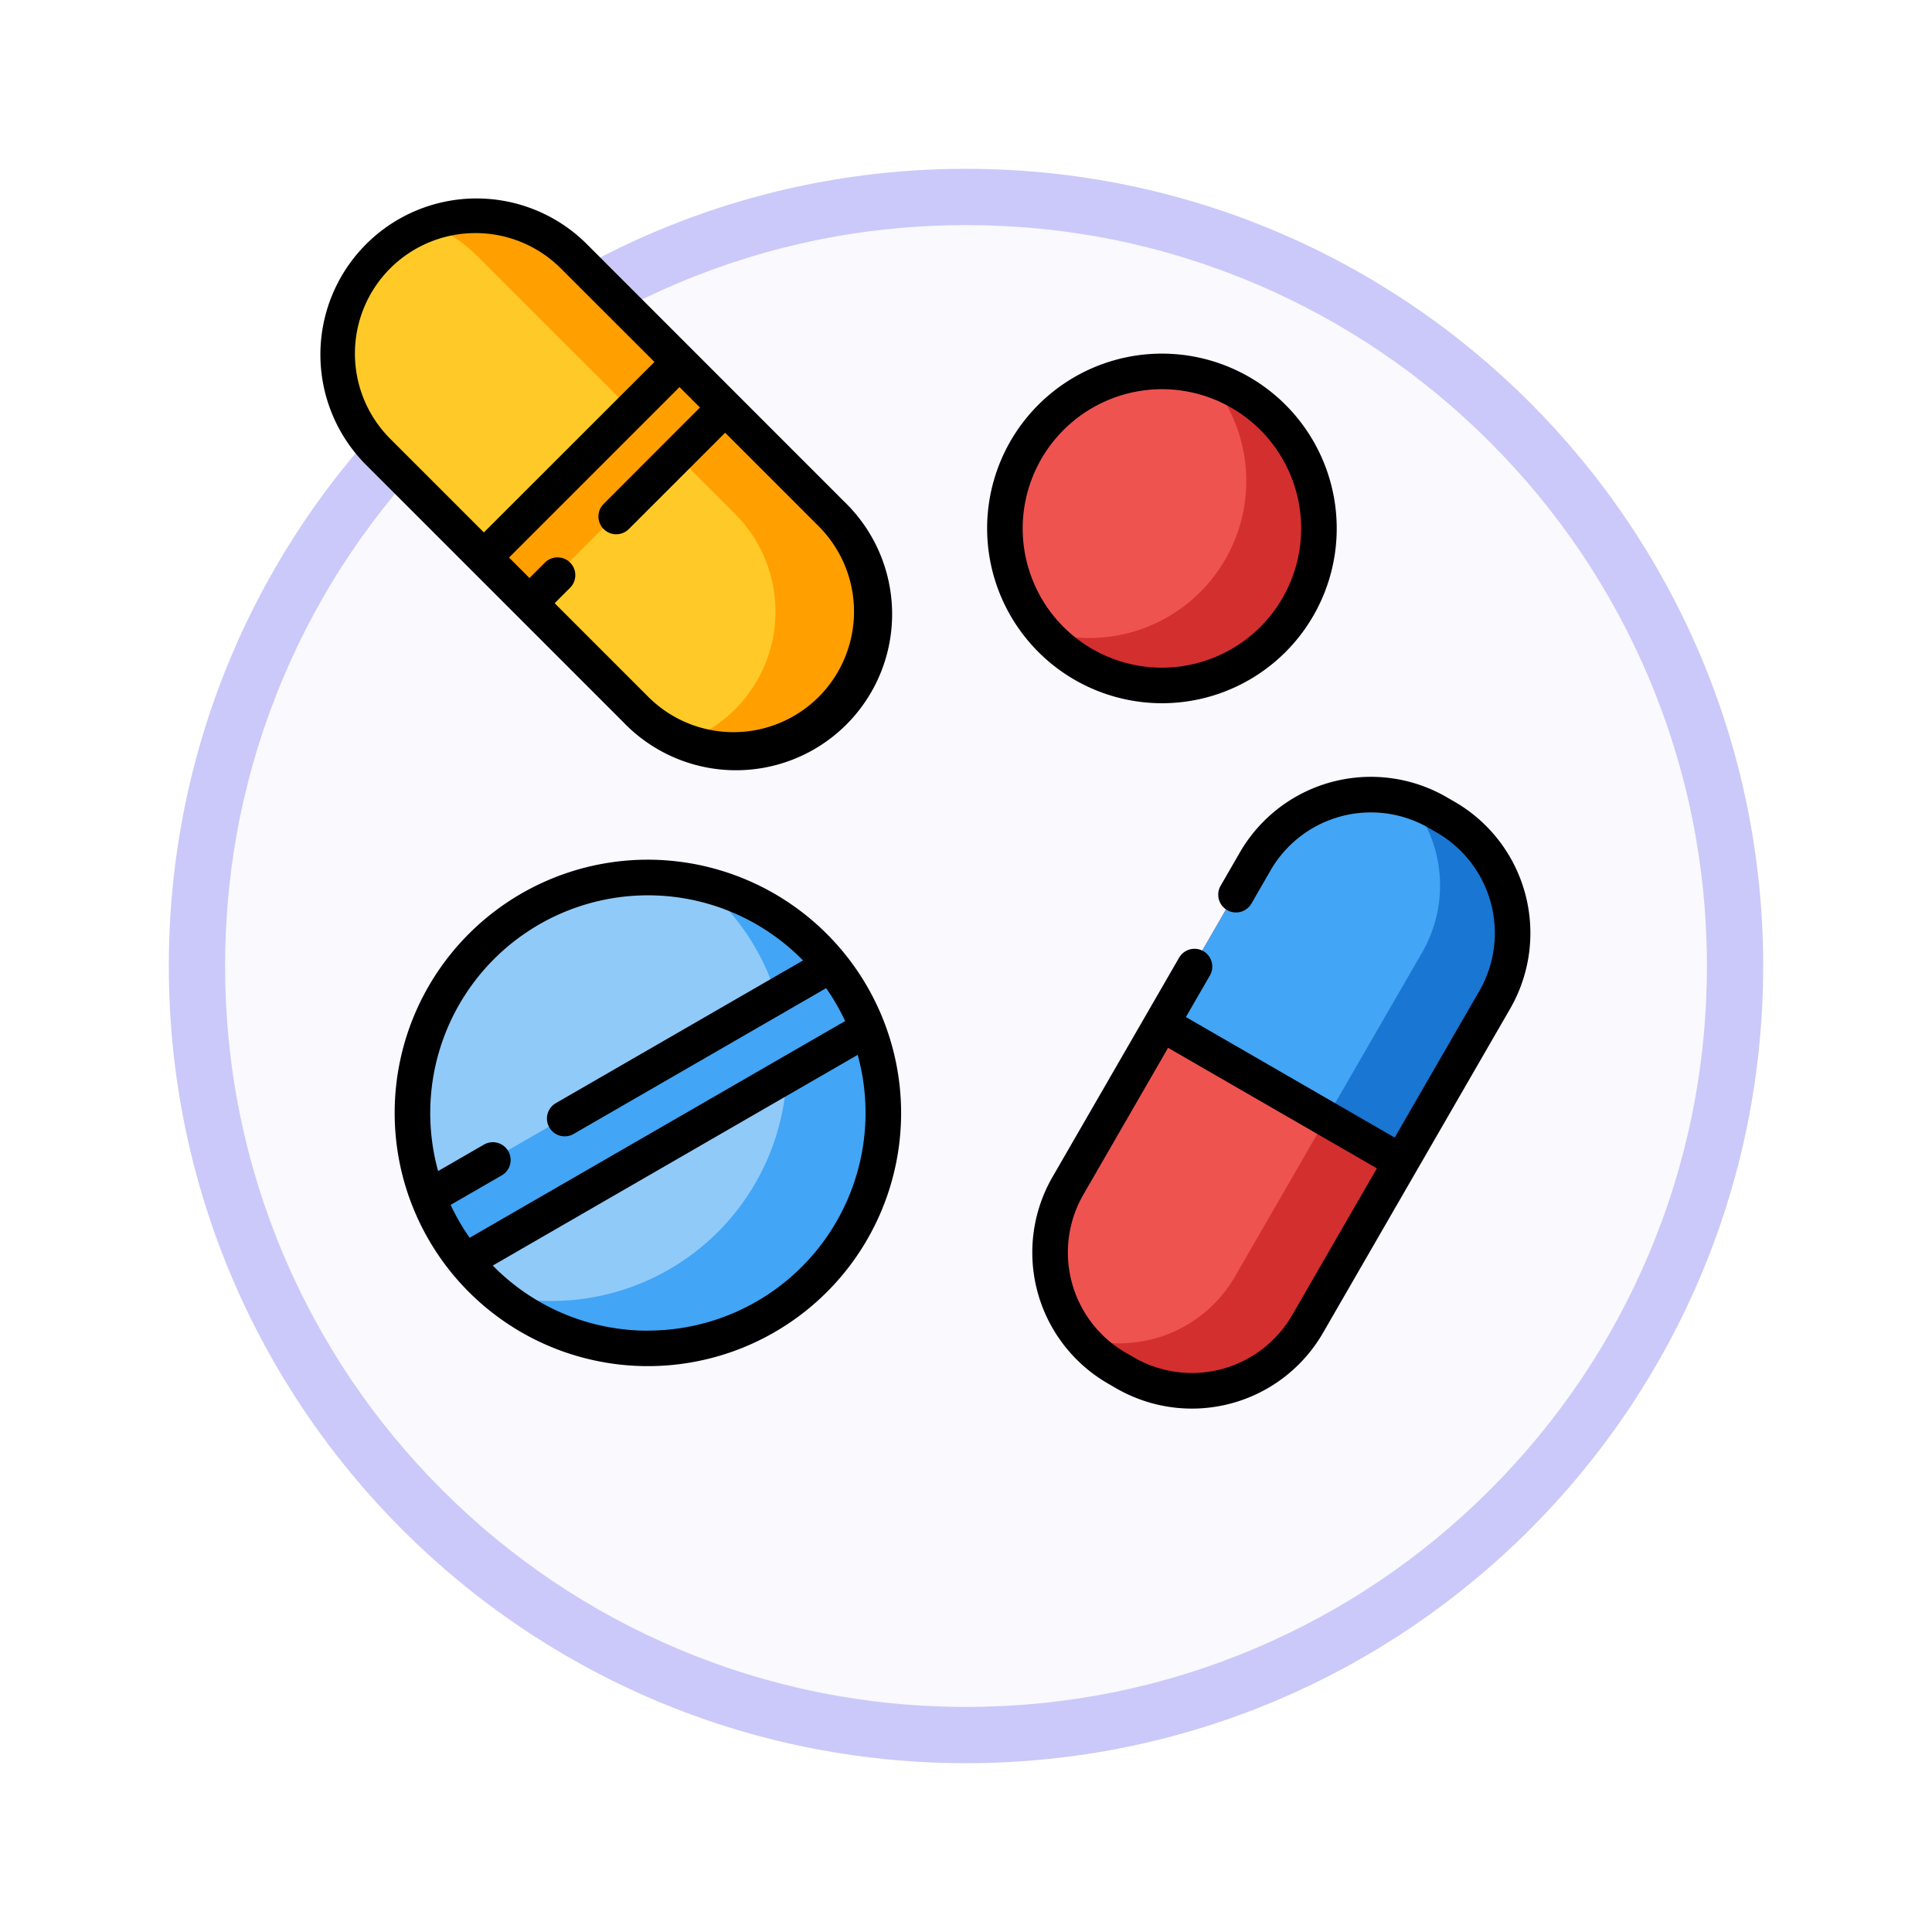 <svg xmlns="http://www.w3.org/2000/svg" xmlns:xlink="http://www.w3.org/1999/xlink" width="103" height="103" viewBox="0 0 103 103">
  <defs>
    <filter id="Path_978624" x="0" y="0" width="103" height="103" filterUnits="userSpaceOnUse">
      <feOffset dy="3" input="SourceAlpha"/>
      <feGaussianBlur stdDeviation="3" result="blur"/>
      <feFlood flood-opacity="0.161"/>
      <feComposite operator="in" in2="blur"/>
      <feComposite in="SourceGraphic"/>
    </filter>
  </defs>
  <g id="Group_1210686" data-name="Group 1210686" transform="translate(-164.789 -2527.5)">
    <g id="Group_1209768" data-name="Group 1209768">
      <g id="Group_1208651" data-name="Group 1208651" transform="translate(-0.711 1469.5)">
        <g id="Group_1178144" data-name="Group 1178144" transform="translate(-19.5 -2004)">
          <g id="Group_1177896" data-name="Group 1177896" transform="translate(14 196)">
            <g id="Group_1176881" data-name="Group 1176881">
              <g id="Group_1175148" data-name="Group 1175148" transform="translate(0 1580)">
                <g id="Group_1173798" data-name="Group 1173798" transform="translate(-3 -3520)">
                  <g id="Group_1171925" data-name="Group 1171925" transform="translate(-22 -2246)">
                    <g id="Group_1164524" data-name="Group 1164524" transform="translate(205 7058)">
                      <g id="Group_1144123" data-name="Group 1144123">
                        <g transform="matrix(1, 0, 0, 1, -9, -6)" filter="url(#Path_978624)">
                          <g id="Path_978624-2" data-name="Path 978624" transform="translate(9 6)" fill="#f9f9fe">
                            <path d="M 42.5 83.5 C 36.964 83.5 31.595 82.416 26.541 80.279 C 21.659 78.214 17.274 75.257 13.509 71.491 C 9.743 67.726 6.786 63.341 4.721 58.459 C 2.584 53.405 1.5 48.036 1.5 42.5 C 1.5 36.964 2.584 31.595 4.721 26.541 C 6.786 21.659 9.743 17.274 13.509 13.509 C 17.274 9.743 21.659 6.786 26.541 4.721 C 31.595 2.584 36.964 1.5 42.5 1.5 C 48.036 1.5 53.405 2.584 58.459 4.721 C 63.341 6.786 67.726 9.743 71.491 13.509 C 75.257 17.274 78.214 21.659 80.279 26.541 C 82.416 31.595 83.5 36.964 83.5 42.5 C 83.5 48.036 82.416 53.405 80.279 58.459 C 78.214 63.341 75.257 67.726 71.491 71.491 C 67.726 75.257 63.341 78.214 58.459 80.279 C 53.405 82.416 48.036 83.5 42.5 83.5 Z" stroke="none"/>
                            <path d="M 42.5 3 C 37.166 3 31.994 4.044 27.126 6.103 C 22.422 8.092 18.198 10.941 14.569 14.569 C 10.941 18.198 8.092 22.422 6.103 27.126 C 4.044 31.994 3 37.166 3 42.5 C 3 47.834 4.044 53.006 6.103 57.874 C 8.092 62.578 10.941 66.802 14.569 70.431 C 18.198 74.059 22.422 76.908 27.126 78.897 C 31.994 80.956 37.166 82 42.5 82 C 47.834 82 53.006 80.956 57.874 78.897 C 62.578 76.908 66.802 74.059 70.431 70.431 C 74.059 66.802 76.908 62.578 78.897 57.874 C 80.956 53.006 82 47.834 82 42.5 C 82 37.166 80.956 31.994 78.897 27.126 C 76.908 22.422 74.059 18.198 70.431 14.569 C 66.802 10.941 62.578 8.092 57.874 6.103 C 53.006 4.044 47.834 3 42.5 3 M 42.5 0 C 65.972 0 85 19.028 85 42.5 C 85 65.972 65.972 85 42.5 85 C 19.028 85 0 65.972 0 42.5 C 0 19.028 19.028 0 42.5 0 Z" stroke="none" fill="#cbc9f9"/>
                          </g>
                        </g>
                      </g>
                    </g>
                  </g>
                </g>
              </g>
            </g>
          </g>
        </g>
      </g>
      <g id="pastillas" transform="translate(181.779 2538.025)">
        <path id="Path_1079231" data-name="Path 1079231" d="M22.79,33.86,9.034,20.1a7.375,7.375,0,0,1,0-10.429h0a7.375,7.375,0,0,1,10.429,0L33.219,23.431a7.375,7.375,0,0,1,0,10.429h0A7.374,7.374,0,0,1,22.79,33.86Z" transform="translate(-5.969 -6.565)" fill="#ffca28"/>
        <path id="Path_1079232" data-name="Path 1079232" d="M66.706,23.44,52.95,9.683A7.374,7.374,0,0,0,45.207,7.97a7.345,7.345,0,0,1,2.686,1.713L61.649,23.44a7.375,7.375,0,0,1,0,10.429h0a7.342,7.342,0,0,1-2.686,1.713,7.374,7.374,0,0,0,7.743-1.713h0A7.374,7.374,0,0,0,66.706,23.44Z" transform="translate(-39.456 -6.573)" fill="#ffa000"/>
        <path id="Path_1079233" data-name="Path 1079233" d="M308.482,272.686l9.977-17.281a7.124,7.124,0,0,1,9.732-2.608l.433.25a7.124,7.124,0,0,1,2.608,9.732l-9.977,17.281a7.124,7.124,0,0,1-9.732,2.608l-.433-.25A7.125,7.125,0,0,1,308.482,272.686Z" transform="translate(-268.613 -220.004)" fill="#ef5350"/>
        <path id="Path_1079234" data-name="Path 1079234" d="M339.761,255.363l-.433-.25a7.143,7.143,0,0,0-1.408-.621,7.126,7.126,0,0,1,.656,8.074L328.6,279.848a7.126,7.126,0,0,1-8.324,3.228,7.1,7.1,0,0,0,1.952,1.658l.433.25a7.124,7.124,0,0,0,9.732-2.608l9.977-17.281A7.124,7.124,0,0,0,339.761,255.363Z" transform="translate(-279.749 -222.319)" fill="#d32f2f"/>
        <path id="Path_1079235" data-name="Path 1079235" d="M372.307,262.779a7.124,7.124,0,0,0-2.608-9.732l-.433-.25a7.124,7.124,0,0,0-9.732,2.608l-4.989,8.641,12.773,7.374Z" transform="translate(-309.687 -220.004)" fill="#42a5f5"/>
        <path id="Path_1079236" data-name="Path 1079236" d="M430.741,255.361l-.25-.144-.183-.106h0q-.167-.1-.337-.182l-.05-.024c-.1-.05-.2-.1-.3-.142l-.023-.01a7.217,7.217,0,0,0-.694-.261,7.126,7.126,0,0,1,.656,8.074l-5.135,8.895,3.939,2.274,4.989-8.641a7.091,7.091,0,0,0,.939-4.042c-.016-.233-.043-.466-.082-.7q-.028-.169-.065-.336A7.105,7.105,0,0,0,430.741,255.361Z" transform="translate(-370.73 -222.317)" fill="#1976d2"/>
        <rect id="Rectangle_418186" data-name="Rectangle 418186" width="14.749" height="3.439" transform="translate(8.727 19.201) rotate(-45)" fill="#ffa000"/>
        <circle id="Ellipse_11836" data-name="Ellipse 11836" cx="12.553" cy="12.553" r="12.553" transform="translate(4.917 36.255)" fill="#90caf9"/>
        <path id="Path_1079237" data-name="Path 1079237" d="M85.6,289.523a12.556,12.556,0,0,1-10.933,21.885A12.554,12.554,0,1,0,85.6,289.523Z" transform="translate(-65.193 -252.921)" fill="#42a5f5"/>
        <circle id="Ellipse_11837" data-name="Ellipse 11837" cx="8.371" cy="8.371" r="8.371" transform="translate(36.503 9.276)" fill="#ef5350"/>
        <path id="Path_1079238" data-name="Path 1079238" d="M313.3,76.557a8.371,8.371,0,0,1-8.927,13.408A8.37,8.37,0,1,0,313.3,76.557Z" transform="translate(-265.856 -66.879)" fill="#d32f2f"/>
        <path id="Path_1079239" data-name="Path 1079239" d="M46.053,337.777a12.644,12.644,0,0,0,1.112,1.622L68.645,327a12.7,12.7,0,0,0-1.961-3.4L45.205,336A12.661,12.661,0,0,0,46.053,337.777Z" transform="translate(-39.454 -282.692)" fill="#42a5f5"/>
        <g id="Group_1209767" data-name="Group 1209767" transform="translate(0.041 0)">
          <path id="Path_1079240" data-name="Path 1079240" d="M16.231,27.966A8.323,8.323,0,1,0,28,16.2L14.245,2.439a8.323,8.323,0,0,0-11.77,11.77ZM26.66,26.625a6.423,6.423,0,0,1-9.088,0L12.58,21.633l.824-.824a.948.948,0,0,0-1.341-1.341l-.824.824L10.148,19.2l9.088-9.088L20.327,11.2,15.192,16.34a.948.948,0,0,0,1.341,1.341l5.136-5.136,4.992,4.992A6.434,6.434,0,0,1,26.66,26.625ZM3.816,3.78a6.434,6.434,0,0,1,9.088,0L17.9,8.772,8.807,17.86,3.816,12.869A6.423,6.423,0,0,1,3.816,3.78Z" transform="translate(-0.041 0)"/>
          <path id="Path_1079241" data-name="Path 1079241" d="M323.171,245.663l-.433-.25a8.068,8.068,0,0,0-11.027,2.955l-1.022,1.77a.948.948,0,1,0,1.642.948l1.022-1.77a6.173,6.173,0,0,1,8.437-2.26l.433.25a6.183,6.183,0,0,1,2.261,8.437l-4.515,7.82-11.131-6.426,1.28-2.217a.948.948,0,1,0-1.642-.948l-6.743,11.679a8.068,8.068,0,0,0,2.955,11.027l.433.25a8.069,8.069,0,0,0,11.027-2.955l9.977-17.281A8.082,8.082,0,0,0,323.171,245.663Zm-8.665,27.36a6.173,6.173,0,0,1-8.437,2.261l-.433-.25a6.173,6.173,0,0,1-2.261-8.437l4.514-7.82,11.131,6.426Z" transform="translate(-262.646 -213.44)"/>
          <path id="Path_1079242" data-name="Path 1079242" d="M290.917,84.51a9.319,9.319,0,1,0-9.319-9.319A9.329,9.329,0,0,0,290.917,84.51Zm0-16.742a7.423,7.423,0,1,1-7.423,7.423A7.431,7.431,0,0,1,290.917,67.768Z" transform="translate(-246.003 -57.544)"/>
          <path id="Path_1079243" data-name="Path 1079243" d="M45.251,279.281a13.5,13.5,0,1,0,13.5,13.5A13.517,13.517,0,0,0,45.251,279.281Zm0,1.9a11.569,11.569,0,0,1,8.27,3.472l-13.178,7.608a.948.948,0,1,0,.948,1.642l13.462-7.772a11.611,11.611,0,0,1,1.015,1.752L35.749,299.437a11.615,11.615,0,0,1-1.015-1.752l2.725-1.573a.948.948,0,0,0-.948-1.642l-2.444,1.411a11.607,11.607,0,0,1,11.184-14.7Zm0,23.21a11.57,11.57,0,0,1-8.27-3.472l19.454-11.232a11.607,11.607,0,0,1-11.184,14.7Z" transform="translate(-27.741 -243.974)"/>
        </g>
      </g>
    </g>
  </g>
</svg>
